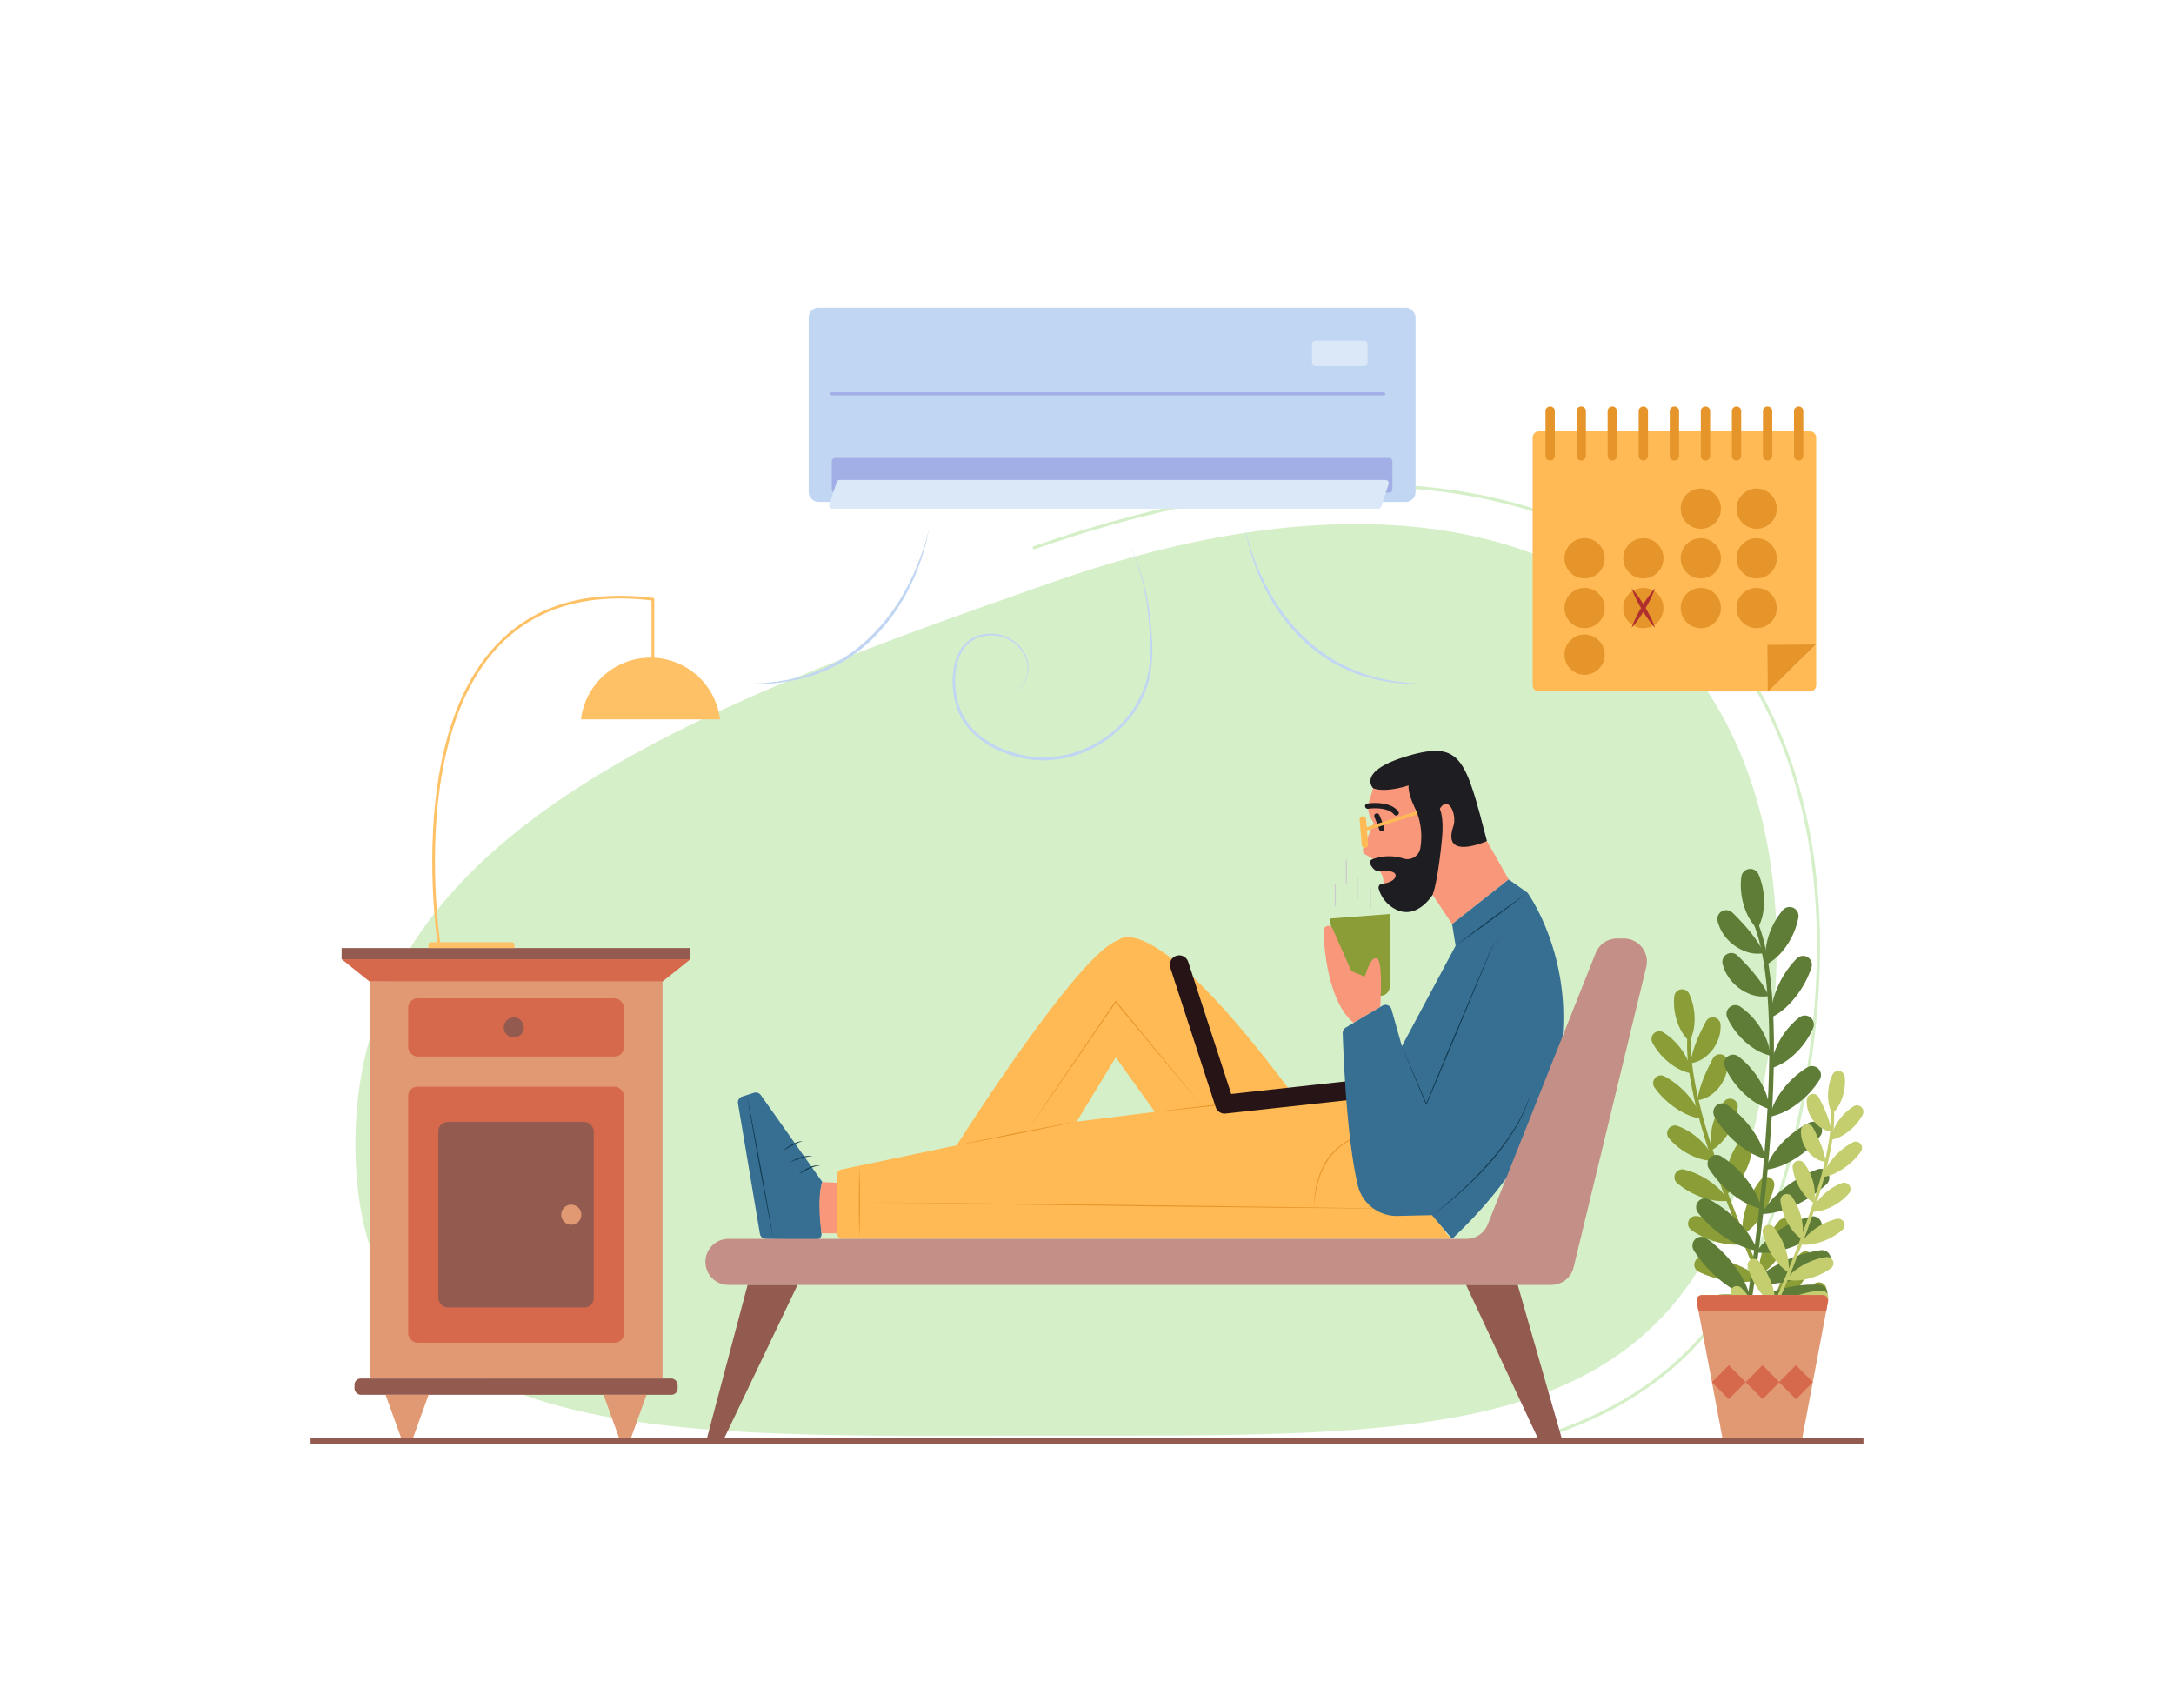 <svg id="Layer_1" data-name="Layer 1" xmlns="http://www.w3.org/2000/svg" viewBox="0 0 700 550"><title>man working on laptop </title><path d="M563.558,368.328c-24.925,96.766-100.54,93.888-224.561,93.888S114.436,468.252,114.436,368.328,221.93,228.347,338.997,187.399C515.412,125.692,600.504,224.89,563.558,368.328Z" fill="#d5efc8"/><path d="M492.268,464.417l-.273-.961c45.147-12.868,71.012-40.857,83.862-90.755,19.74-76.628,7.283-142.429-34.177-180.532-44.87-41.235-119.051-46.64-208.884-15.221l-.33-.943c90.196-31.549,164.736-26.069,209.891,15.429,41.74,38.359,54.304,104.521,34.469,181.518C563.875,423.232,537.797,451.442,492.268,464.417Z" fill="#d5efc8"/><rect x="119" y="316.037" width="94.32" height="127.8" fill="#e19974"/><rect x="110" y="305.237" width="112.32" height="3.6" fill="#935b50"/><rect x="131.42" y="321.437" width="69.48" height="18.72" rx="3" fill="#d6694b"/><polygon points="213.32 316.037 119 316.037 110 308.837 222.32 308.837 213.32 316.037" fill="#d6694b"/><rect x="131.42" y="349.877" width="69.48" height="82.44" rx="3" fill="#d6694b"/><rect x="141.14" y="361.217" width="50.04" height="59.76" rx="3" fill="#935b50"/><rect x="114.14" y="443.837" width="104.04" height="5.24" rx="2" fill="#935b50"/><polygon points="133 462.937 129.14 462.937 124.14 449.077 138 449.077 133 462.937" fill="#e19974"/><polygon points="203.18 462.937 199.32 462.937 194.32 449.077 208.18 449.077 203.18 462.937" fill="#e19974"/><circle cx="165.44" cy="330.797" r="3.24" fill="#935b50"/><circle cx="183.94" cy="391.097" r="3.24" fill="#e19974"/><path d="M237.619,355.279,244.672,397.225a2,2,0,0,0,1.925,1.668l15.881.373a1.998,1.998,0,0,0,2.039-2.18c-.387-4.232-1.022-13.283.264-16.498l-19.804-27.992a2,2,0,0,0-2.241-.75l-3.753,1.197A2,2,0,0,0,237.619,355.279Z" fill="#376f92"/><path d="M240.492,352.56q1.167,5.78,2.246,11.576l2.188,11.586,2.071,11.608q1.055,5.801,2.013,11.619-1.168-5.78-2.246-11.576L244.576,375.787l-2.071-11.608Q241.45,358.378,240.492,352.56Z" fill="#10394f"/><path d="M252.14,370.478a16.388,16.388,0,0,1,2.943-2.024,13.297,13.297,0,0,1,1.647-.722,3.345,3.345,0,0,1,1.781-.189,4.458,4.458,0,0,0-1.683.446c-.534.239-1.063.493-1.577.779C254.204,369.309,253.197,369.923,252.14,370.478Z" fill="#10394f"/><path d="M254.344,374.313a11.169,11.169,0,0,1,3.508-1.74,8.916,8.916,0,0,1,3.9-.317,16.592,16.592,0,0,0-1.927.213,14.21,14.21,0,0,0-1.871.446A24.357,24.357,0,0,0,254.344,374.313Z" fill="#10394f"/><path d="M257.166,378.053a13.123,13.123,0,0,1,3.23-2.099,6.686,6.686,0,0,1,3.771-.695,7.453,7.453,0,0,0-1.863.336,12.434,12.434,0,0,0-1.761.683C259.382,376.783,258.287,377.428,257.166,378.053Z" fill="#10394f"/><path d="M264.78,380.587l8.156.384L269.954,397.084l-5.438-.006S262.81,386.1,264.78,380.587Z" fill="#f9977a"/><path d="M428.098,295.768l19.381-1.481v23.332a3,3,0,0,1-2.719,2.987l-8.856.834a3,3,0,0,1-3.225-2.407Z" fill="#8b9d36"/><path d="M444.408,324.225s1.027-14.802-1.052-15.655-3.872,5.888-3.872,5.888l-4.366-1.79-6.056-13.695a1.47,1.47,0,0,0-2.031-.705h0a1.468,1.468,0,0,0-.783,1.248c-.132,3.705.997,22.751,9.617,29.81Z" fill="#f9977a"/><path d="M445.545,349.888l-28.763,3.145c-46.29-62.468-56.627-50.333-56.627-50.333-12.581,3.594-52.131,66.063-52.131,66.063l-37.058,7.758a2,2,0,0,0-1.59,1.958v18.395a2,2,0,0,0,2,2H467.565C460.376,394.38,445.545,349.888,445.545,349.888Zm-98.873,11.236,12.584-20.675L371.841,357.979Z" fill="#ffba55"/><path d="M308.025,368.763q4.811-1.057,9.639-2.026l9.651-1.969,9.674-1.852q4.833-.945,9.685-1.794-4.811,1.058-9.639,2.026l-9.651,1.968-9.674,1.851Q312.877,367.914,308.025,368.763Z" fill="#e6952a"/><path d="M371.841,357.977q5.606-.721,11.222-1.353l11.229-1.295,11.242-1.177q5.619-.608,11.248-1.118-5.606.722-11.222,1.354l-11.229,1.295-11.242,1.176Q377.47,357.467,371.841,357.977Z" fill="#e6952a"/><path d="M276.695,375.32q.098,2.944.137,5.888l.042,5.888-.041,5.888q-.036,2.944-.137,5.888-.099-2.944-.137-5.888l-.041-5.888.042-5.888Q276.594,378.265,276.695,375.32Z" fill="#e6952a"/><path d="M330.59,364.302q7.072-10.522,14.232-20.983l14.294-20.941.128-.187.144.175,13.895,16.946q6.963,8.461,13.85,16.983-7.04-8.397-14.026-16.838l-13.981-16.875.271-.012-14.372,20.887Q337.846,353.906,330.59,364.302Z" fill="#e6952a"/><polygon points="276.695 387.097 322.793 387.532 368.891 388.025 414.988 388.637 461.083 389.309 414.985 388.874 368.887 388.381 322.79 387.768 276.695 387.097" fill="#e6952a"/><path d="M441.499,364.943a19.651,19.651,0,0,0-7.835,2.783,20.116,20.116,0,0,0-6.013,5.69,23.324,23.324,0,0,0-1.984,3.663,26.589,26.589,0,0,0-1.382,3.94,15.175,15.175,0,0,0-.448,2.043l-.387,2.061-.376,4.185.203-4.207.339-2.082a15.35,15.35,0,0,1,.404-2.07,24.032,24.032,0,0,1,1.351-4.001,23.535,23.535,0,0,1,1.988-3.735,19.95,19.95,0,0,1,6.167-5.723A18.533,18.533,0,0,1,441.499,364.943Z" fill="#e6952a"/><path d="M394.309,358.537a3.03,3.03,0,0,1-2.88-2.093l-14.605-44.867a3.031,3.031,0,1,1,5.764-1.877L396.43,352.224l40.566-4.45a3.031,3.031,0,0,1,.66,6.026l-43.016,4.719A3.041,3.041,0,0,1,394.309,358.537Z" fill="#261417"/><path d="M442.137,253.783s-5.653-5.512,11.394-10.473,18.431,1.292,25.251,27.486C478.782,270.796,458.736,292.204,442.137,253.783Z" fill="#1e1d22"/><path d="M485.766,283.151l-6.984-12.354s-14.547,6.455-10.86-4.629c1.382-4.156-1.774-10.666-4.597-5.287,0,0-4.871,4.559-7.507-.404s-2.264-7.613-2.264-7.613-7.214,2.493-11.415.92l-1.286,4.248A7.078,7.078,0,0,0,441.61,263.811l.678,1.094-3.363,8.346a1.47,1.47,0,0,0,.671,1.85c.478.254,1.14.633,2.057,1.194a5.642,5.642,0,0,1,2.462,3.971,5.77,5.77,0,0,1,1.274,2.913,7.363,7.363,0,0,0,.472,2.551c1.311,3.225,5.25,9.071,15.422,2.362l6.283,9.44Z" fill="#f9977a"/><path d="M433.303,330.855l11.796-7.042a2,2,0,0,1,2.951,1.176l3.337,11.866,17.302-32.357-1.124-6.966L485.766,283.151l6.067,4.269s38.2,52.581-24.268,111.453l-6.482-7.64-11.076.254a12.895,12.895,0,0,1-12.85-9.999c-1.887-8.123-3.88-22.698-4.829-48.835A2.014,2.014,0,0,1,433.303,330.855Z" fill="#376f92"/><path d="M451.386,336.855q4.03,9.284,7.974,18.604l-.219 0c3.805-9.157,7.574-18.329,11.453-27.455l5.781-13.705,2.905-6.846a13.657,13.657,0,0,1,1.693-3.307,5.6,5.6,0,0,1,3.084-1.97A5.568,5.568,0,0,0,481.024,304.187a13.584,13.584,0,0,0-1.623,3.317l-2.835,6.876-5.699,13.739c-3.775,9.17-7.658,18.294-11.507,27.433l-.11.261-.11-.261Q455.219,346.222,451.386,336.855Z" fill="#10394f"/><path d="M491.833,287.42q-2.835,2.214-5.705,4.379l-5.761,4.303-5.81,4.236q-2.914,2.106-5.868,4.159,2.834-2.214,5.705-4.38l5.762-4.302,5.811-4.236Q488.88,289.474,491.833,287.42Z" fill="#10394f"/><path d="M461.083,391.234c1.762-1.303,3.468-2.68,5.133-4.101q2.523-2.103,4.927-4.343a113.516,113.516,0,0,0,9.097-9.457,83.873,83.873,0,0,0,7.747-10.574,55.575,55.575,0,0,0,5.306-11.971,49.709,49.709,0,0,1-5.102,12.092,83.884,83.884,0,0,1-7.68,10.684,113.817,113.817,0,0,1-9.207,9.4A101.8,101.8,0,0,1,461.083,391.234Z" fill="#10394f"/><path d="M449.551,262.576a.851.851,0,0,1-.659-.311c-2.299-2.782-8.308-1.878-8.369-1.868a.855.855,0,0,1-.267-1.689c.286-.043,7.033-1.067,9.954,2.468a.855.855,0,0,1-.659,1.399Z" fill="#1e1d22"/><path d="M440.154,272.756a1.038,1.038,0,0,1-1.7-.712l-.667-8.088a1.038,1.038,0,1,1,2.069-.171l.667,8.088A1.036,1.036,0,0,1,440.154,272.756Z" fill="#ffba55"/><path d="M444.916,267.655a.856.856,0,0,1-.809-.577c-.008-.022-.767-2.217-1.571-4.03a.855.855,0,0,1,1.562-.694c.836,1.881,1.594,4.074,1.626,4.167a.855.855,0,0,1-.53,1.087A.838.838,0,0,1,444.916,267.655Z" fill="#1e1d22"/><path d="M462.423,260.255a.519.519,0,0,1-.176.096L439.25,267.647a.519.519,0,1,1-.314-.99l22.997-7.296a.519.519,0,0,1,.49.893Z" fill="#ffba55"/><path d="M464.242,270.667c-1.414,14.012-2.962,17.425-2.962,17.425s-5.227,8.608-12.4,4.413a10.867,10.867,0,0,1-4.949-6.331,1.286,1.286,0,0,1,1.128-1.659c2.464-.166,4.701-1.498,4.254-2.963-.404-1.316-3.704-1.229-5.323-1.104a2.021,2.021,0,0,1-1.559-.556h0c-1.03-.991-1.986-2.596-.679-3.172a15.26,15.26,0,0,1,10.183-.288,4.209,4.209,0,0,0,5.383-3.325,22.147,22.147,0,0,0-2.045-13.712S466.231,250.962,464.242,270.667Z" fill="#1e1d22"/><rect x="429.744" y="284.702" width="0.357" height="7.018" fill="#ccccca"/><rect x="436.844" y="282.391" width="0.357" height="7.018" fill="#ccccca"/><rect x="441.06" y="285.737" width="0.357" height="7.018" fill="#ccccca"/><rect x="433.338" y="276.742" width="0.357" height="7.96" fill="#ccccca"/><path d="M227.131,406.289h0a7.415,7.415,0,0,1,7.415-7.415H472.158a7.415,7.415,0,0,0,6.89-4.675l34.744-87.348a7.415,7.415,0,0,1,6.89-4.675h2.176a7.415,7.415,0,0,1,7.208,9.158l-23.379,96.697a7.415,7.415,0,0,1-7.208,5.673h-264.933A7.415,7.415,0,0,1,227.131,406.289Z" fill="#c38f86"/><polygon points="227.131 464.937 240.711 413.704 256.792 413.704 232.302 464.937 227.131 464.937" fill="#935b50"/><polygon points="488.687 413.704 503.395 464.937 496.041 464.937 472.059 413.704 488.687 413.704" fill="#935b50"/><rect x="100" y="462.937" width="500" height="2" fill="#935b50"/><path d="M579.645,437.279c-.374-.737-37.379-74.073-35.084-103.573l-1.237-.095c-2.322,29.846,33.68,101.207,35.214,104.23Z" fill="#8b9d36"/><path d="M543.981,335.322a14.511,14.511,0,0,0,1.567-5.376,19.364,19.364,0,0,0-.169-5.087,19.029,19.029,0,0,0-1.483-4.868l-.023-.048a2.529,2.529,0,0,0-4.781.797l-.006.053a19.031,19.031,0,0,0,.177,5.086,19.362,19.362,0,0,0,1.491,4.866A14.511,14.511,0,0,0,543.981,335.322Z" fill="#8b9d36"/><path d="M546.513,354.242a9.885,9.885,0,0,0,5.25-2.366,13.001,13.001,0,0,0,3.385-4.448,11.869,11.869,0,0,0,1.098-5.636l-.004-.064a2.503,2.503,0,0,0-4.697-.968q-.051.092-.102.185c-.724,1.329-1.313,2.585-1.932,3.899a44.977,44.977,0,0,0-1.69,4.19A29.464,29.464,0,0,0,546.513,354.242Z" fill="#8b9d36"/><path d="M544.257,342.346a9.885,9.885,0,0,0,5.25-2.366,13.001,13.001,0,0,0,3.385-4.448,11.869,11.869,0,0,0,1.098-5.636l-.004-.064a2.503,2.503,0,0,0-4.697-.968q-.051.092-.102.185c-.724,1.329-1.313,2.585-1.932,3.899a44.977,44.977,0,0,0-1.69,4.19A29.465,29.465,0,0,0,544.257,342.346Z" fill="#8b9d36"/><path d="M544.603,345.611a15.34,15.34,0,0,0-1.8-5.49,20.856,20.856,0,0,0-3.086-4.29,20.485,20.485,0,0,0-4.06-3.381l-.098-.06a2.506,2.506,0,0,0-3.521,3.285l.053.102a20.484,20.484,0,0,0,3.093,4.284,20.881,20.881,0,0,0,4.066,3.376A15.351,15.351,0,0,0,544.603,345.611Z" fill="#8b9d36"/><path d="M551.21,370.309a15.371,15.371,0,0,0,4.255-3.918,20.919,20.919,0,0,0,2.629-4.591,20.549,20.549,0,0,0,1.399-5.102q.013-.099.024-.198a2.483,2.483,0,0,0-4.407-1.827q-.062.078-.123.157a20.549,20.549,0,0,0-2.621,4.595,20.92,20.92,0,0,0-1.391,5.105A15.361,15.361,0,0,0,551.21,370.309Z" fill="#8b9d36"/><path d="M555.901,384.563a17.028,17.028,0,0,0,4.3-4.36,23.922,23.922,0,0,0,2.659-4.997,23.493,23.493,0,0,0,1.417-5.479q.01-.083.02-.167a2.482,2.482,0,0,0-4.468-1.735q-.049.068-.098.136a23.509,23.509,0,0,0-2.651,5,23.927,23.927,0,0,0-1.41,5.482A17.018,17.018,0,0,0,555.901,384.563Z" fill="#8b9d36"/><path d="M561.147,397.579a19.467,19.467,0,0,0,4.825-4.49,28.294,28.294,0,0,0,3.235-5.245,27.795,27.795,0,0,0,2.033-5.817l.027-.125a2.482,2.482,0,0,0-4.352-2.068l-.08.1a27.809,27.809,0,0,0-3.228,5.249,28.298,28.298,0,0,0-2.025,5.821A19.467,19.467,0,0,0,561.147,397.579Z" fill="#8b9d36"/><path d="M566.426,410.628a19.64,19.64,0,0,0,5.004-4.339,28.6,28.6,0,0,0,3.443-5.153,28.081,28.081,0,0,0,2.262-5.769l0-0a2.504,2.504,0,0,0-4.324-2.255h0a28.11,28.11,0,0,0-3.436,5.157,28.628,28.628,0,0,0-2.255,5.773A19.646,19.646,0,0,0,566.426,410.628Z" fill="#8b9d36"/><path d="M571.087,421.48a21.654,21.654,0,0,0,5.584-4.192,32.225,32.225,0,0,0,4.104-5.143,31.646,31.646,0,0,0,2.984-5.864l0-0a2.497,2.497,0,0,0-4.102-2.638h0a31.65,31.65,0,0,0-4.097,5.148,32.228,32.228,0,0,0-2.977,5.868A21.64,21.64,0,0,0,571.087,421.48Z" fill="#8b9d36"/><path d="M576.891,433.242a23.068,23.068,0,0,0,5.174-5.042,34.771,34.771,0,0,0,3.593-5.816,34.139,34.139,0,0,0,2.396-6.401l0-0a2.492,2.492,0,0,0-4.38-2.144h0a34.12,34.12,0,0,0-3.585,5.82,34.763,34.763,0,0,0-2.389,6.405A23.07,23.07,0,0,0,576.891,433.242Z" fill="#8b9d36"/><path d="M547.794,360.2a18.535,18.535,0,0,0-2.85-5.75,26.625,26.625,0,0,0-4.013-4.43,26.163,26.163,0,0,0-4.893-3.431l-.126-.066a2.482,2.482,0,0,0-3.18,3.609l.081.116a26.163,26.163,0,0,0,4.019,4.423,26.626,26.626,0,0,0,4.899,3.424A18.537,18.537,0,0,0,547.794,360.2Z" fill="#8b9d36"/><path d="M551.962,373.766a15.861,15.861,0,0,0-2.99-5.07,21.787,21.787,0,0,0-4.002-3.629,21.395,21.395,0,0,0-4.767-2.539l-.052-.019a2.518,2.518,0,0,0-2.786,3.967l.036.043a21.392,21.392,0,0,0,4.006,3.622,21.789,21.789,0,0,0,4.772,2.533A15.85,15.85,0,0,0,551.962,373.766Z" fill="#8b9d36"/><path d="M556.484,386.625a17.674,17.674,0,0,0-4.012-4.794,25.096,25.096,0,0,0-4.816-3.228,24.619,24.619,0,0,0-5.425-2.043h0a2.514,2.514,0,0,0-2.229,4.338h0a24.613,24.613,0,0,0,4.82,3.221,25.09,25.09,0,0,0,5.429,2.036A17.665,17.665,0,0,0,556.484,386.625Z" fill="#8b9d36"/><path d="M562.13,400.466a18.579,18.579,0,0,0-4.618-4.472,26.748,26.748,0,0,0-5.273-2.839,26.295,26.295,0,0,0-5.77-1.603l-.14-.02a2.482,2.482,0,0,0-1.792,4.464l.115.082a26.275,26.275,0,0,0,5.277,2.831,26.773,26.773,0,0,0,5.773,1.595A18.602,18.602,0,0,0,562.13,400.466Z" fill="#8b9d36"/><path d="M566.868,411.995a22.237,22.237,0,0,0-5.851-3.991,33.269,33.269,0,0,0-6.284-2.285,32.702,32.702,0,0,0-6.611-.994l-0,0a2.495,2.495,0,0,0-1.199,4.727h0a32.676,32.676,0,0,0,6.286,2.277,33.274,33.274,0,0,0,6.613.986A22.226,22.226,0,0,0,566.868,411.995Z" fill="#8b9d36"/><path d="M571.573,421.807a19.293,19.293,0,0,0-5.683-3.272,27.983,27.983,0,0,0-5.933-1.53,27.481,27.481,0,0,0-6.123-.212h-0a2.506,2.506,0,0,0-.694,4.827h0a27.486,27.486,0,0,0,5.935,1.522,27.979,27.979,0,0,0,6.124.203A19.285,19.285,0,0,0,571.573,421.807Z" fill="#8b9d36"/><path d="M574.957,429.723a24.166,24.166,0,0,0-6.919-2.643,36.726,36.726,0,0,0-6.973-.883,36.075,36.075,0,0,0-7.013.448l-0.0 0a2.49,2.49,0,0,0-.149,4.875h0a36.096,36.096,0,0,0,6.973.875,36.726,36.726,0,0,0,7.013-.456A24.165,24.165,0,0,0,574.957,429.723Z" fill="#8b9d36"/><path d="M557.392,435.772a2.486,2.486,0,0,0,.745,4.803h0a33.498,33.498,0,0,0,6.7-.361,32.887,32.887,0,0,0,6.495-1.677,22.123,22.123,0,0,0,6.224-3.433,22.127,22.127,0,0,0-6.971-1.387,32.898,32.898,0,0,0-6.698.369,33.497,33.497,0,0,0-6.495,1.685Z" fill="#8b9d36"/><path d="M561.895,422.971c.156-.935,15.437-93.94,2.777-125.442l1.321-.53c12.808,31.872-2.054,122.37-2.694,126.207Z" fill="#5f7d37"/><path d="M565.863,299.099a16.65,16.65,0,0,1-3.564-5.346,22.219,22.219,0,0,1-1.565-5.626,21.834,21.834,0,0,1-.051-5.838l.008-.061a2.901,2.901,0,0,1,5.508-.772l.025.056a21.836,21.836,0,0,1,1.556,5.628,22.216,22.216,0,0,1,.042,5.84A16.65,16.65,0,0,1,565.863,299.099Z" fill="#5f7d37"/><path d="M569.6,320.68a11.342,11.342,0,0,1-6.561-.783,14.917,14.917,0,0,1-5.235-3.705,13.619,13.619,0,0,1-3.141-5.792l-.018-.072a2.872,2.872,0,0,1,4.808-2.676q.087.084.175.167c1.25,1.206,2.327,2.378,3.456,3.604a51.61,51.61,0,0,1,3.291,4.005A33.808,33.808,0,0,1,569.6,320.68Z" fill="#5f7d37"/><path d="M567.978,306.882a11.342,11.342,0,0,1-6.561-.783,14.917,14.917,0,0,1-5.235-3.705,13.619,13.619,0,0,1-3.141-5.792l-.018-.072a2.872,2.872,0,0,1,4.808-2.676q.087.084.175.167c1.25,1.206,2.327,2.378,3.456,3.604a51.604,51.604,0,0,1,3.291,4.005A33.807,33.807,0,0,1,567.978,306.882Z" fill="#5f7d37"/><path d="M568.722,310.575a17.601,17.601,0,0,1,.081-6.629,23.93,23.93,0,0,1,1.903-5.757,23.505,23.505,0,0,1,3.281-5.098l.086-.099a2.875,2.875,0,0,1,4.985,2.385l-.023.13a23.503,23.503,0,0,1-1.912,5.753,23.96,23.96,0,0,1-3.29,5.094A17.614,17.614,0,0,1,568.722,310.575Z" fill="#5f7d37"/><path d="M569.985,339.882a17.637,17.637,0,0,1-6.005-2.825,24.002,24.002,0,0,1-4.457-4.122,23.578,23.578,0,0,1-3.286-5.103q-.048-.104-.095-.208a2.849,2.849,0,0,1,4.195-3.516q.095.065.189.13a23.579,23.579,0,0,1,4.45,4.128,24.004,24.004,0,0,1,3.279,5.11A17.626,17.626,0,0,1,569.985,339.882Z" fill="#5f7d37"/><path d="M569.754,357.099a19.538,19.538,0,0,1-6.206-3.294,27.447,27.447,0,0,1-4.63-4.555,26.955,26.955,0,0,1-3.436-5.51q-.04-.088-.079-.176a2.848,2.848,0,0,1,4.295-3.436q.077.058.154.116a26.974,26.974,0,0,1,4.622,4.561,27.455,27.455,0,0,1,3.429,5.516A19.526,19.526,0,0,1,569.754,357.099Z" fill="#5f7d37"/><path d="M568.488,373.151a22.336,22.336,0,0,1-6.826-3.255,32.465,32.465,0,0,1-5.345-4.629,31.892,31.892,0,0,1-4.226-5.669l-.072-.128a2.847,2.847,0,0,1,4.052-3.761l.122.082a31.909,31.909,0,0,1,5.339,4.635,32.47,32.47,0,0,1,4.218,5.675A22.337,22.337,0,0,1,568.488,373.151Z" fill="#5f7d37"/><path d="M567.198,389.251a22.535,22.535,0,0,1-6.97-3.029,32.815,32.815,0,0,1-5.541-4.456,32.22,32.22,0,0,1-4.461-5.537l-0-0a2.874,2.874,0,0,1,3.957-3.956h0a32.253,32.253,0,0,1,5.535,4.463,32.847,32.847,0,0,1,4.454,5.543A22.542,22.542,0,0,1,567.198,389.251Z" fill="#5f7d37"/><path d="M565.829,402.733a24.846,24.846,0,0,1-7.555-2.667,36.974,36.974,0,0,1-6.262-4.218,36.311,36.311,0,0,1-5.283-5.392l-0-0a2.865,2.865,0,0,1,3.583-4.298h0a36.315,36.315,0,0,1,6.256,4.226,36.978,36.978,0,0,1,5.277,5.4A24.83,24.83,0,0,1,565.829,402.733Z" fill="#5f7d37"/><path d="M563.521,417.605a26.468,26.468,0,0,1-7.398-3.74,39.896,39.896,0,0,1-5.933-5.131,39.171,39.171,0,0,1-4.825-6.183l-0-0a2.86,2.86,0,0,1,4.057-3.853h0a39.15,39.15,0,0,1,5.926,5.137,39.887,39.887,0,0,1,4.818,6.19A26.471,26.471,0,0,1,563.521,417.605Z" fill="#5f7d37"/><path d="M570.247,327.642a21.268,21.268,0,0,1,1.141-7.275,30.551,30.551,0,0,1,2.869-6.229A30.019,30.019,0,0,1,578.434,308.7l.115-.116a2.848,2.848,0,0,1,4.722,2.856l-.049.155a30.02,30.02,0,0,1-2.878,6.224,30.551,30.551,0,0,1-4.185,5.433A21.269,21.269,0,0,1,570.247,327.642Z" fill="#5f7d37"/><path d="M570.351,343.926a18.2,18.2,0,0,1,1.529-6.578,24.999,24.999,0,0,1,3.132-5.349,24.549,24.549,0,0,1,4.345-4.419l.051-.039a2.889,2.889,0,0,1,4.415,3.384l-.024.059a24.545,24.545,0,0,1-3.14,5.343,25.002,25.002,0,0,1-4.352,4.414A18.187,18.187,0,0,1,570.351,343.926Z" fill="#5f7d37"/><path d="M569.824,359.557a20.279,20.279,0,0,1,2.742-6.627,28.795,28.795,0,0,1,4.161-5.19,28.248,28.248,0,0,1,5.235-4.103h0a2.885,2.885,0,0,1,3.932,3.982h0a28.241,28.241,0,0,1-4.168,5.183,28.787,28.787,0,0,1-5.242,4.096A20.268,20.268,0,0,1,569.824,359.557Z" fill="#5f7d37"/><path d="M568.405,376.649a21.318,21.318,0,0,1,3.517-6.484,30.691,30.691,0,0,1,4.796-4.921,30.171,30.171,0,0,1,5.764-3.739l.146-.07a2.848,2.848,0,0,1,3.497,4.27l-.098.13a30.148,30.148,0,0,1-4.802,4.914,30.72,30.72,0,0,1-5.771,3.731A21.344,21.344,0,0,1,568.405,376.649Z" fill="#5f7d37"/><path d="M567.184,390.9a25.514,25.514,0,0,1,5.032-6.381,38.172,38.172,0,0,1,6.093-4.662,37.523,37.523,0,0,1,6.894-3.362l0-0a2.863,2.863,0,0,1,2.938,4.763h0a37.493,37.493,0,0,1-6.097,4.654,38.18,38.18,0,0,1-6.9,3.353A25.503,25.503,0,0,1,567.184,390.9Z" fill="#5f7d37"/><path d="M565.41,403.259a22.137,22.137,0,0,1,5.095-5.537,32.108,32.108,0,0,1,5.969-3.716,31.532,31.532,0,0,1,6.63-2.338l0,0a2.876,2.876,0,0,1,2.42,5.045h0a31.537,31.537,0,0,1-5.973,3.707,32.103,32.103,0,0,1-6.634,2.329A22.128,22.128,0,0,1,565.41,403.259Z" fill="#5f7d37"/><path d="M564.428,413.087a27.728,27.728,0,0,1,6.664-5.273,42.139,42.139,0,0,1,7.329-3.365,41.393,41.393,0,0,1,7.83-1.922l0-0A2.857,2.857,0,0,1,588.092,407.812h0a41.417,41.417,0,0,1-7.332,3.356,42.14,42.14,0,0,1-7.834,1.913A27.728,27.728,0,0,1,564.428,413.087Z" fill="#5f7d37"/><path d="M585.736,413.666a2.853,2.853,0,0,1,.837,5.513l-0.0 0a38.437,38.437,0,0,1-7.458,1.91,37.735,37.735,0,0,1-7.687.399,25.384,25.384,0,0,1-7.994-1.617,25.389,25.389,0,0,1,7.154-3.916,37.747,37.747,0,0,1,7.459-1.901,38.433,38.433,0,0,1,7.689-.389Z" fill="#5f7d37"/><path d="M560.684,442.275c.307-.605,30.682-60.801,28.798-85.016l1.015-.078c1.906,24.499-27.646,83.074-28.905,85.555Z" fill="#c4ce6e"/><path d="M589.959,358.586a11.911,11.911,0,0,1-1.286-4.413,15.895,15.895,0,0,1,.139-4.176,15.619,15.619,0,0,1,1.217-3.995l.019-.04a2.076,2.076,0,0,1,3.925.654l.005.043a15.622,15.622,0,0,1-.145,4.174,15.893,15.893,0,0,1-1.224,3.994A11.911,11.911,0,0,1,589.959,358.586Z" fill="#c4ce6e"/><path d="M587.88,374.115a8.114,8.114,0,0,1-4.31-1.942,10.672,10.672,0,0,1-2.778-3.651,9.742,9.742,0,0,1-.901-4.626l.003-.053a2.055,2.055,0,0,1,3.855-.795q.042.076.084.152c.595,1.091,1.078,2.122,1.586,3.201a36.919,36.919,0,0,1,1.387,3.439A24.185,24.185,0,0,1,587.88,374.115Z" fill="#c4ce6e"/><path d="M589.733,364.351a8.114,8.114,0,0,1-4.31-1.942,10.672,10.672,0,0,1-2.778-3.651,9.742,9.742,0,0,1-.901-4.626l.003-.053a2.055,2.055,0,0,1,3.855-.795q.042.076.084.152c.595,1.091,1.078,2.122,1.586,3.201a36.918,36.918,0,0,1,1.387,3.439A24.185,24.185,0,0,1,589.733,364.351Z" fill="#c4ce6e"/><path d="M589.448,367.031a12.592,12.592,0,0,1,1.477-4.507,17.119,17.119,0,0,1,2.533-3.521,16.814,16.814,0,0,1,3.333-2.775l.08-.049a2.057,2.057,0,0,1,2.89,2.696l-.044.084a16.813,16.813,0,0,1-2.538,3.516,17.14,17.14,0,0,1-3.337,2.771A12.601,12.601,0,0,1,589.448,367.031Z" fill="#c4ce6e"/><path d="M584.025,387.303a12.617,12.617,0,0,1-3.493-3.216,17.171,17.171,0,0,1-2.158-3.769,16.867,16.867,0,0,1-1.148-4.188q-.01-.081-.02-.162a2.038,2.038,0,0,1,3.617-1.5q.051.064.101.129a16.867,16.867,0,0,1,2.152,3.771,17.172,17.172,0,0,1,1.142,4.19A12.609,12.609,0,0,1,584.025,387.303Z" fill="#c4ce6e"/><path d="M580.175,399.004a13.977,13.977,0,0,1-3.529-3.579,19.635,19.635,0,0,1-2.183-4.102,19.283,19.283,0,0,1-1.163-4.497l-.016-.137a2.037,2.037,0,0,1,3.668-1.424l.08.112a19.296,19.296,0,0,1,2.176,4.104,19.641,19.641,0,0,1,1.157,4.5A13.969,13.969,0,0,1,580.175,399.004Z" fill="#c4ce6e"/><path d="M575.869,409.688a15.979,15.979,0,0,1-3.96-3.686,23.224,23.224,0,0,1-2.655-4.305,22.815,22.815,0,0,1-1.668-4.775l-.022-.103a2.037,2.037,0,0,1,3.572-1.698l.066.082a22.827,22.827,0,0,1,2.649,4.309,23.228,23.228,0,0,1,1.662,4.778A15.979,15.979,0,0,1,575.869,409.688Z" fill="#c4ce6e"/><path d="M571.535,420.399a16.121,16.121,0,0,1-4.107-3.562,23.475,23.475,0,0,1-2.826-4.229,23.049,23.049,0,0,1-1.857-4.735l-0-0a2.056,2.056,0,0,1,3.549-1.851h0a23.073,23.073,0,0,1,2.82,4.233,23.499,23.499,0,0,1,1.851,4.738A16.126,16.126,0,0,1,571.535,420.399Z" fill="#c4ce6e"/><path d="M567.71,429.306a17.774,17.774,0,0,1-4.584-3.441,26.451,26.451,0,0,1-3.369-4.222,25.975,25.975,0,0,1-2.449-4.813l-0-0a2.049,2.049,0,0,1,3.367-2.165h0a25.98,25.98,0,0,1,3.363,4.226,26.454,26.454,0,0,1,2.444,4.817A17.763,17.763,0,0,1,567.71,429.306Z" fill="#c4ce6e"/><path d="M562.945,438.961a18.935,18.935,0,0,1-4.247-4.139,28.54,28.54,0,0,1-2.949-4.774,28.023,28.023,0,0,1-1.967-5.254l-0-0a2.046,2.046,0,0,1,3.595-1.76h0a28.008,28.008,0,0,1,2.943,4.777,28.534,28.534,0,0,1,1.961,5.258A18.937,18.937,0,0,1,562.945,438.961Z" fill="#c4ce6e"/><path d="M586.829,379.006a15.215,15.215,0,0,1,2.339-4.72,21.855,21.855,0,0,1,3.294-3.636,21.475,21.475,0,0,1,4.017-2.816l.103-.054a2.037,2.037,0,0,1,2.61,2.962l-.067.096a21.476,21.476,0,0,1-3.299,3.631,21.856,21.856,0,0,1-4.021,2.811A15.215,15.215,0,0,1,586.829,379.006Z" fill="#c4ce6e"/><path d="M583.408,390.141a13.02,13.02,0,0,1,2.454-4.161,17.884,17.884,0,0,1,3.285-2.979,17.562,17.562,0,0,1,3.913-2.084l.043-.016a2.066,2.066,0,0,1,2.287,3.257l-.029.035a17.56,17.56,0,0,1-3.289,2.973,17.885,17.885,0,0,1-3.917,2.079A13.01,13.01,0,0,1,583.408,390.141Z" fill="#c4ce6e"/><path d="M579.696,400.696a14.508,14.508,0,0,1,3.293-3.935,20.6,20.6,0,0,1,3.953-2.65,20.208,20.208,0,0,1,4.453-1.677h0a2.064,2.064,0,0,1,1.829,3.561h0a20.203,20.203,0,0,1-3.956,2.644,20.594,20.594,0,0,1-4.456,1.671A14.5,14.5,0,0,1,579.696,400.696Z" fill="#c4ce6e"/><path d="M575.062,412.057a15.25,15.25,0,0,1,3.791-3.671,21.956,21.956,0,0,1,4.329-2.33,21.584,21.584,0,0,1,4.736-1.315l.115-.017a2.037,2.037,0,0,1,1.471,3.664l-.095.068a21.568,21.568,0,0,1-4.331,2.324,21.975,21.975,0,0,1-4.739,1.309A15.269,15.269,0,0,1,575.062,412.057Z" fill="#c4ce6e"/><path d="M571.172,421.521a18.252,18.252,0,0,1,4.803-3.276,27.308,27.308,0,0,1,5.158-1.875,26.843,26.843,0,0,1,5.426-.816h0a2.048,2.048,0,0,1,.984,3.88h0a26.821,26.821,0,0,1-5.159,1.869,27.313,27.313,0,0,1-5.428.809A18.244,18.244,0,0,1,571.172,421.521Z" fill="#c4ce6e"/><path d="M567.311,429.575a15.836,15.836,0,0,1,4.665-2.686,22.97,22.97,0,0,1,4.87-1.256,22.557,22.557,0,0,1,5.026-.174h0a2.057,2.057,0,0,1,.57,3.962h0a22.56,22.56,0,0,1-4.872,1.249,22.966,22.966,0,0,1-5.027.167A15.829,15.829,0,0,1,567.311,429.575Z" fill="#c4ce6e"/><path d="M564.533,436.072a19.836,19.836,0,0,1,5.679-2.169,30.145,30.145,0,0,1,5.723-.725,29.612,29.612,0,0,1,5.756.367l0.0 0a2.044,2.044,0,0,1,.122,4.001h0a29.628,29.628,0,0,1-5.724.718,30.145,30.145,0,0,1-5.757-.374A19.836,19.836,0,0,1,564.533,436.072Z" fill="#c4ce6e"/><path d="M578.951,441.037a2.041,2.041,0,0,1-.611,3.942h-0a27.496,27.496,0,0,1-5.5-.296,26.994,26.994,0,0,1-5.332-1.376,18.159,18.159,0,0,1-5.109-2.818,18.163,18.163,0,0,1,5.722-1.138,27.005,27.005,0,0,1,5.498.303,27.495,27.495,0,0,1,5.331,1.383Z" fill="#c4ce6e"/><path d="M580.312,462.937H554.591l-8.275-43.901a1.745,1.745,0,0,1,1.703-2.077h38.866a1.745,1.745,0,0,1,1.703,2.077Z" fill="#e19974"/><path d="M587.99,422.208l.598-3.172a1.745,1.745,0,0,0-1.703-2.077H548.019a1.745,1.745,0,0,0-1.703,2.077l.598,3.172Z" fill="#d6694b"/><polygon points="556.647 450.504 551.214 445.019 556.647 439.535 562.081 445.019 556.647 450.504" fill="#d6694b"/><polygon points="567.514 450.504 562.081 445.019 567.514 439.535 572.948 445.019 567.514 450.504" fill="#d6694b"/><polygon points="578.256 450.504 572.822 445.019 578.256 439.535 583.689 445.019 578.256 450.504" fill="#d6694b"/><path d="M569.136,222.614H495.492a2,2,0,0,1-2-2V140.887a2,2,0,0,1,2-2h87.288a2,2,0,0,1,2,2v66.675Z" fill="#ffba55"/><path d="M582.781,222.614a2,2,0,0,0,2-2V207.562l-15.644,15.052Z" fill="#ffba55"/><path d="M509.136,148.267a1.5,1.5,0,0,1-1.5-1.5v-14.4a1.5,1.5,0,0,1,3,0v14.4A1.5,1.5,0,0,1,509.136,148.267Z" fill="#e6952a"/><path d="M499.136,148.267a1.5,1.5,0,0,1-1.5-1.5v-14.4a1.5,1.5,0,0,1,3,0v14.4A1.5,1.5,0,0,1,499.136,148.267Z" fill="#e6952a"/><path d="M519.136,148.267a1.5,1.5,0,0,1-1.5-1.5v-14.4a1.5,1.5,0,0,1,3,0v14.4A1.5,1.5,0,0,1,519.136,148.267Z" fill="#e6952a"/><path d="M529.136,148.267a1.5,1.5,0,0,1-1.5-1.5v-14.4a1.5,1.5,0,0,1,3,0v14.4A1.5,1.5,0,0,1,529.136,148.267Z" fill="#e6952a"/><path d="M539.136,148.267a1.5,1.5,0,0,1-1.5-1.5v-14.4a1.5,1.5,0,0,1,3,0v14.4A1.5,1.5,0,0,1,539.136,148.267Z" fill="#e6952a"/><path d="M549.136,148.267a1.5,1.5,0,0,1-1.5-1.5v-14.4a1.5,1.5,0,0,1,3,0v14.4A1.5,1.5,0,0,1,549.136,148.267Z" fill="#e6952a"/><path d="M559.136,148.267a1.5,1.5,0,0,1-1.5-1.5v-14.4a1.5,1.5,0,0,1,3,0v14.4A1.5,1.5,0,0,1,559.136,148.267Z" fill="#e6952a"/><path d="M569.136,148.267a1.5,1.5,0,0,1-1.5-1.5v-14.4a1.5,1.5,0,0,1,3,0v14.4A1.5,1.5,0,0,1,569.136,148.267Z" fill="#e6952a"/><path d="M579.136,148.267a1.5,1.5,0,0,1-1.5-1.5v-14.4a1.5,1.5,0,0,1,3,0v14.4A1.5,1.5,0,0,1,579.136,148.267Z" fill="#e6952a"/><polygon points="584.711 207.49 569.067 207.634 569.206 222.686 584.711 207.49" fill="#e6952a"/><circle cx="547.636" cy="163.767" r="6.48" fill="#e6952a"/><circle cx="565.616" cy="163.767" r="6.48" fill="#e6952a"/><circle cx="510.225" cy="179.767" r="6.48" fill="#e6952a"/><circle cx="529.136" cy="179.767" r="6.48" fill="#e6952a"/><circle cx="547.636" cy="179.767" r="6.48" fill="#e6952a"/><circle cx="565.616" cy="179.767" r="6.48" fill="#e6952a"/><circle cx="510.225" cy="195.767" r="6.48" fill="#e6952a"/><circle cx="529.136" cy="195.767" r="6.48" fill="#e6952a"/><circle cx="547.636" cy="195.767" r="6.48" fill="#e6952a"/><circle cx="565.616" cy="195.767" r="6.48" fill="#e6952a"/><circle cx="510.225" cy="210.767" r="6.48" fill="#e6952a"/><path d="M525.37,189.428a37.712,37.712,0,0,1,4.32,6.01c.618,1.062,1.222,2.133,1.761,3.242a26.782,26.782,0,0,1,1.45,3.427,26.788,26.788,0,0,1-2.316-2.912c-.716-1.004-1.367-2.047-2.004-3.097A37.718,37.718,0,0,1,525.37,189.428Z" fill="#af2f2f"/><path d="M532.902,189.428a37.718,37.718,0,0,1-3.211,6.668c-.637,1.051-1.289,2.093-2.004,3.097a26.782,26.782,0,0,1-2.316,2.912,26.782,26.782,0,0,1,1.45-3.427c.539-1.109,1.143-2.179,1.761-3.242A37.716,37.716,0,0,1,532.902,189.428Z" fill="#af2f2f"/><path d="M141.473,304.691s-19.641-122.521,68.743-111.766v18.939" fill="none" stroke="#fec165" stroke-linecap="round" stroke-linejoin="round" stroke-width="0.874"/><path d="M231.818,231.623H187.068a22.531,22.531,0,0,1,44.75,0Z" fill="#fec165"/><path d="M138.839,303.366h25.922a.874.874,0,0,1,.874.874v.997a0,0,0,0,1,0,0H137.966a0,0,0,0,1,0,0v-.997A.874.874,0,0,1,138.839,303.366Z" fill="#fec165"/><rect x="260.378" y="99.063" width="195.401" height="62.528" rx="3.102" fill="#c0d6f2"/><rect x="267.822" y="147.448" width="180.513" height="11.166" rx="1" fill="#a2aee6"/><path d="M267.989,163.783H443.817a1,1,0,0,0,.951-.692l2.352-7.263a1,1,0,0,0-.951-1.308H270.341a1,1,0,0,0-.951.692l-2.352,7.263A1,1,0,0,0,267.989,163.783Z" fill="#dae8f7"/><path d="M445.544,127.292H267.822a.5.5,0,0,1,0-1H445.544a.5.5,0,0,1,0,1Z" fill="#a2aee6"/><rect x="422.468" y="109.671" width="17.865" height="8.188" rx="1" fill="#dae8f7"/><path d="M400.871,170.119a70.414,70.414,0,0,0,3.055,10.013,76.364,76.364,0,0,0,4.348,9.495,61.892,61.892,0,0,0,12.625,16.446,54.488,54.488,0,0,0,8.285,6.252,58.845,58.845,0,0,0,9.405,4.417c.819.285,1.655.526,2.482.791l1.244.39,1.268.304,2.54.6,2.576.428c1.711.35,3.456.438,5.191.637.868.117,1.743.088,2.615.137l2.622.11a59.086,59.086,0,0,1-20.789-2.669,53.372,53.372,0,0,1-9.622-4.363,55.152,55.152,0,0,1-8.494-6.297A60.728,60.728,0,0,1,407.597,189.984,68.877,68.877,0,0,1,400.871,170.119Z" fill="#c0d6f2"/><path d="M299.129,170.119a68.877,68.877,0,0,1-6.726,19.865,60.728,60.728,0,0,1-12.627,16.825,55.152,55.152,0,0,1-8.494,6.297,53.372,53.372,0,0,1-9.622,4.363,59.086,59.086,0,0,1-20.789,2.669l2.622-.11c.872-.049,1.748-.02,2.615-.137,1.735-.199,3.48-.287,5.191-.637l2.576-.428,2.54-.6,1.268-.304,1.244-.39c.827-.265,1.663-.506,2.482-.791a58.845,58.845,0,0,0,9.405-4.417,54.488,54.488,0,0,0,8.285-6.252A61.892,61.892,0,0,0,291.726,189.626a76.364,76.364,0,0,0,4.348-9.495A70.414,70.414,0,0,0,299.129,170.119Z" fill="#c0d6f2"/><path d="M363.609,175.023a71.517,71.517,0,0,1,6.468,21.942,108.568,108.568,0,0,1,.958,11.452,49.204,49.204,0,0,1-.254,5.765,38.428,38.428,0,0,1-1.083,5.685c-2.055,7.511-7.153,13.937-13.454,18.368a35.334,35.334,0,0,1-21.865,6.556,36.168,36.168,0,0,1-11.287-2.555,34.613,34.613,0,0,1-5.21-2.569,26.059,26.059,0,0,1-4.582-3.596,22.017,22.017,0,0,1-3.585-4.604c-.458-.86-.866-1.751-1.273-2.636l-.496-1.375-.401-1.403a26.064,26.064,0,0,1-.35-11.551,16.395,16.395,0,0,1,2.138-5.425,10.802,10.802,0,0,1,4.325-3.919,13.14,13.14,0,0,1,11.332.303,11.906,11.906,0,0,1,4.309,3.852,9.961,9.961,0,0,1,1.818,5.442,9.424,9.424,0,0,1-1.644,5.455,11.932,11.932,0,0,1-4.264,3.772,11.873,11.873,0,0,0,4.162-3.84,9.239,9.239,0,0,0,1.501-5.38,9.654,9.654,0,0,0-1.874-5.239,11.478,11.478,0,0,0-4.23-3.626,12.614,12.614,0,0,0-10.836-.17,10.133,10.133,0,0,0-4.008,3.725,15.668,15.668,0,0,0-1.976,5.204,22.791,22.791,0,0,0-.386,5.609,27.242,27.242,0,0,0,.82,5.57,20.096,20.096,0,0,0,5.557,9.587,25.141,25.141,0,0,0,4.431,3.449,33.676,33.676,0,0,0,5.071,2.474,35.318,35.318,0,0,0,10.991,2.447,34.382,34.382,0,0,0,21.293-6.304,33.553,33.553,0,0,0,13.238-17.834,37.7,37.7,0,0,0,1.126-5.554,48.516,48.516,0,0,0,.318-5.68,110.603,110.603,0,0,0-.812-11.402A71.272,71.272,0,0,0,363.609,175.023Z" fill="#c0d6f2"/></svg>